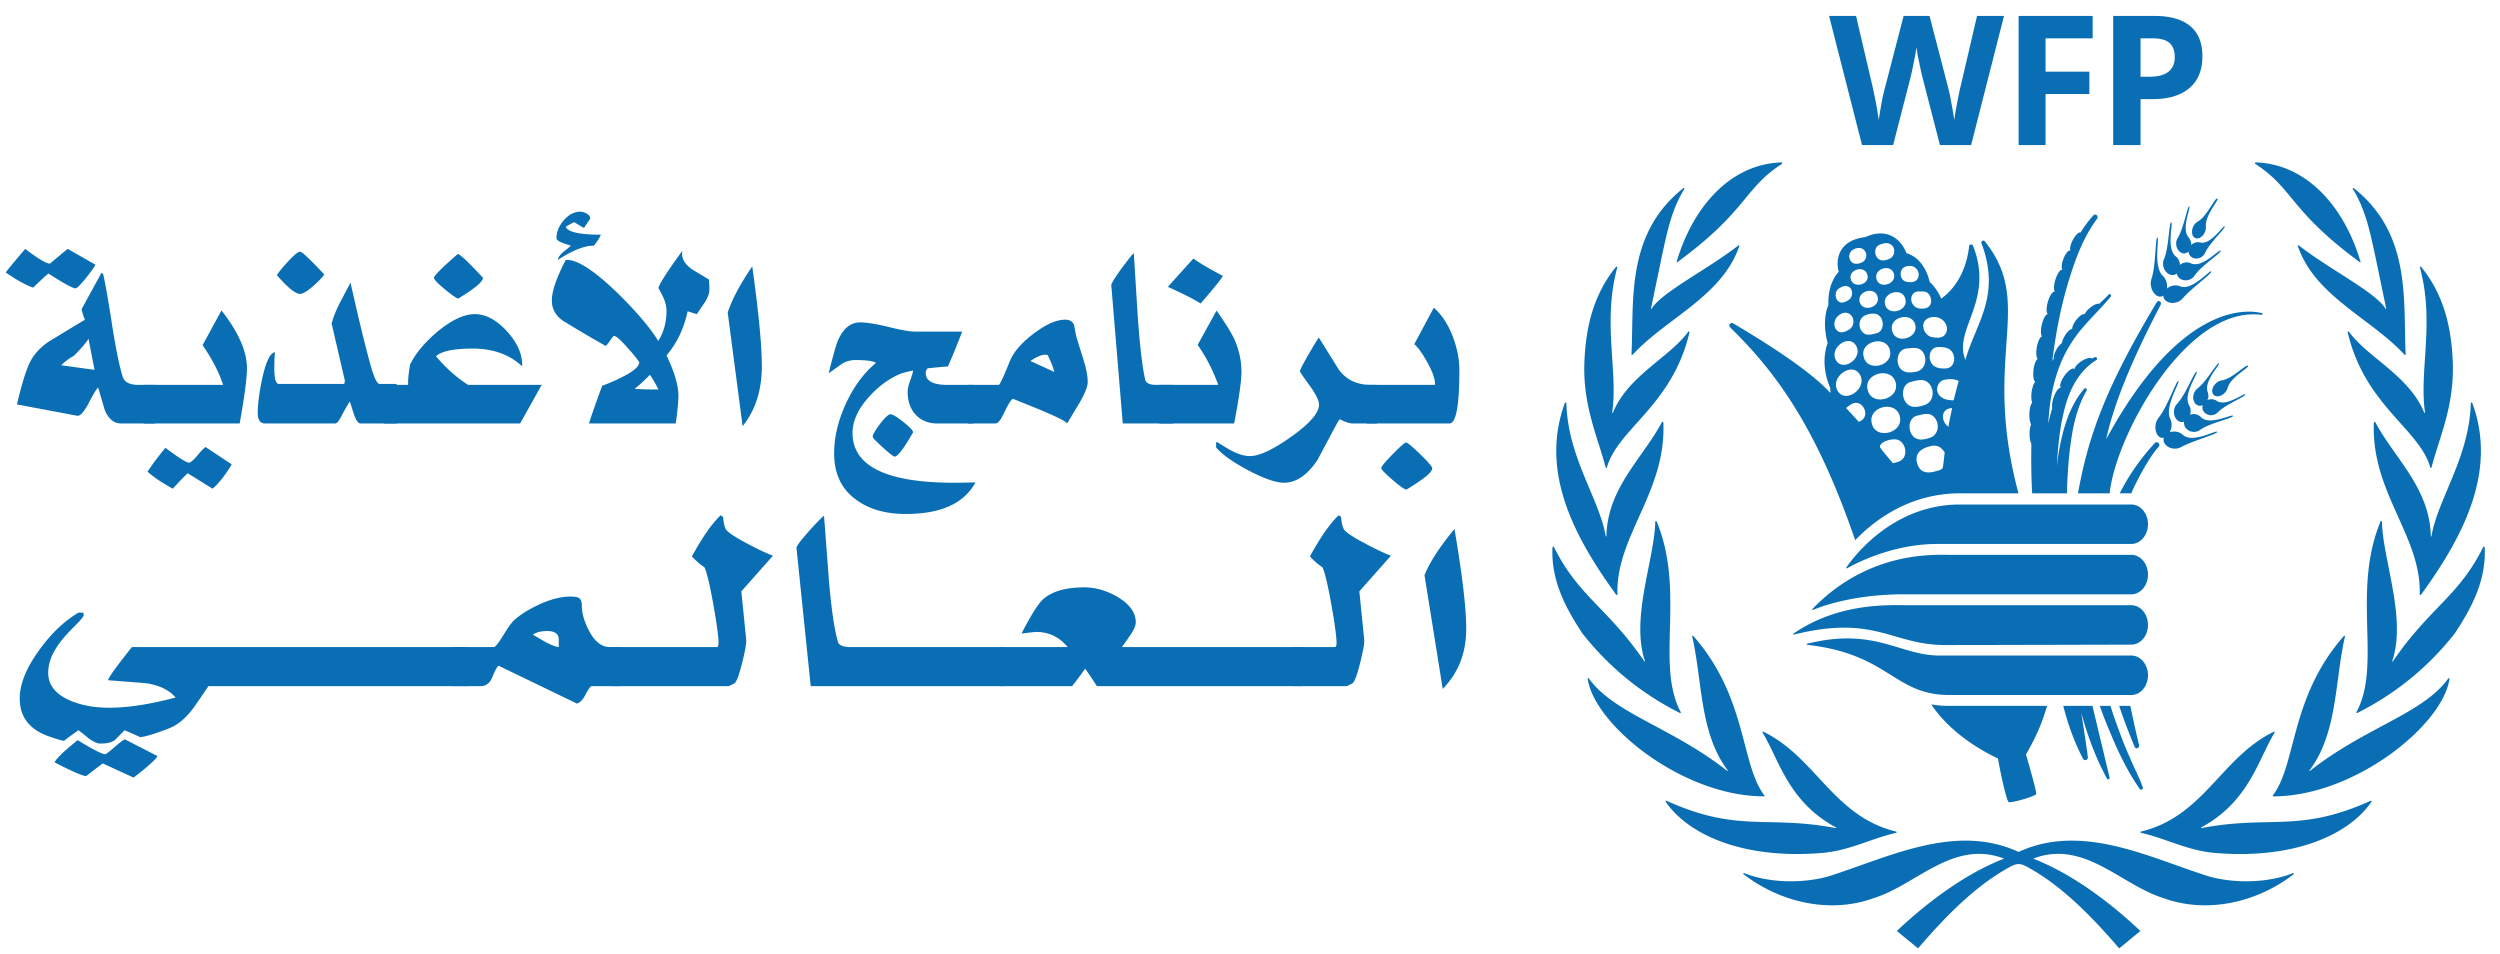 <svg width="152" height="58" xmlns="http://www.w3.org/2000/svg"><g fill="#0A6EB4" fill-rule="evenodd"><path d="M5.746 22.486l-.363-1.887c-.175.272-.477.622-.907 1.051-.214.1-.47.286-.765.557l2.035.279zm3.687 3.261H7.358c-.43 0-.76-.272-.988-.815-.134-.458-.269-.915-.402-1.373-.095.071-.296.407-.605 1.008-.282.515-.51.751-.685.709l-3.646-.687c.294-1.259.564-2.124.805-2.595.242-.473.618-.88 1.129-1.224.724-.443 1.457-.887 2.195-1.331a3.519 3.519 0 0 1-.201-.642l1.209-2.21.1.064c.121.501.31 1.577.565 3.225.228 1.418.436 2.428.624 3.03.108.33.423.494.947.494h1.028v2.347zm-3.626-9.651c-.095.171-.289.442-.585.814-.336.414-.544.621-.625.621-.174 0-.725-.3-1.651-.902-.135.101-.444.387-.928.858-.402-.128-.959-.434-1.671-.92.12-.171.516-.649 1.188-1.435.779.598 1.283.897 1.511.897-.013 0 .343-.299 1.068-.897l1.693.964z"/><path d="M8.972 28.676c.323-.49.686-.973 1.089-1.448.793.6 1.27.9 1.432.9.094 0 .265-.148.514-.441.248-.296.413-.465.494-.507l1.589 1.057c-.417.684-.806 1.176-1.168 1.476l-1.511-.941c-.202.189-.504.503-.907.941-.698-.389-1.209-.735-1.532-1.037m6.044-6.28c0 .588-.148 1.705-.443 3.351H8.73V23.4h4.836c-.255-.775-.671-1.579-1.249-2.413l1.148-2.112c1.033 1.318 1.551 2.492 1.551 3.521m4.703-5.705c-.147.201-.376.437-.684.707-.364.315-.625.472-.787.472-.281 0-.752-.379-1.41-1.135.081-.157.306-.435.675-.835.369-.4.614-.6.735-.6.108 0 .599.464 1.471 1.391m4.393 9.056h-2.237c-.134-.058-.256-.25-.363-.58a56.175 56.175 0 0 0-.242-.75c-.053.057-.201.308-.443.75-.187.388-.336.58-.443.58h-4.271c-.295 0-.443-.215-.443-.644 0-.515.087-1.193.261-2.037.229-1.059.491-1.61.787-1.652-.028.286-.04.614-.04.986 0 .631.093.945.281.945h3.969l.041-.193-.806-3.476c.094-.372.262-.794.503-1.266.215-.415.43-.822.645-1.223.524 2.344.96 4.12 1.309 5.327.175.554.33.831.464.831h1.028v2.402"/><path d="M29.368 16.892c-.013.243-.516.663-1.511 1.261-.121-.029-.396-.22-.825-.576-.43-.356-.645-.585-.645-.685 0-.127.483-.612 1.45-1.452.148.029.658.513 1.531 1.452m3.567 6.508l-1.31 2.347h-8.3V23.4h1.49c-.013-.3.027-.716.121-1.246.336-.675.893-1.341 1.673-2 .859-.704 1.611-1.055 2.256-1.055.671 0 1.326.351 1.964 1.051.638.7.943 1.407.917 2.121-.765-.717-1.767-1.077-3.002-1.077-1.156 0-1.901.155-2.237.464.605.72 1.257 1.301 1.955 1.742h4.473m3.597-9.131c-.067.172-.208.395-.423.67-.551-.014-1.283.274-2.195.864.013-.13.12-.288.321-.475l.484-.388a80.36 80.36 0 0 1-.524-.173c-.241-.1-.362-.193-.362-.279 0-.389.151-.755.452-1.101.303-.344.635-.517.998-.517.121 0 .252.04.393.118.141.08.212.184.212.314 0-.015-.128.172-.383.56-.404-.233-.591-.35-.565-.35-.067 0-.248.094-.544.281.135.317.847.476 2.136.476m3.5 9.411a7.604 7.604 0 0 0-.515-.894 9.725 9.725 0 0 1-.928.853c.357.027.756.041 1.196.041h.247zm3.061-6.692c.012.057.023.154.03.29.006.136.01.241.01.313 0 .228-.094.494-.281.796-.16.229-.321.466-.482.71a7.724 7.724 0 0 1-.562-.172c-.227 1.059-.656 1.953-1.285 2.682.484 1.015.725 1.83.725 2.445 0 .358-.053.923-.161 1.695h-5.279c.162-.515.431-1.279.806-2.295a9.808 9.808 0 0 0 1.27-.557c.631-.316.96-.602.987-.859-.107-.186-.349-.487-.726-.901-.415-.472-.685-.708-.805-.708-.041 0-.125.096-.252.289-.128.193-.219.298-.272.312a83.384 83.384 0 0 1-2.579-1.52c-.457-.315-.685-.728-.685-1.243 0-.556.282-1.377.846-2.462h.06c.645-.014 1.659.642 3.043 1.969 1.181 1.157 2.021 2.141 2.518 2.955.336-.516.504-1.132.504-1.85 0-.272-.082-.572-.245-.902-.164-.33-.246-.473-.246-.43 0-.201.486-.967 1.458-2.301-.014.072-.02.136-.02.194 0 .344.207.66.621.947l1.002.603zm3.227 5.278c0 1.46-.389 2.676-1.168 3.648l-.907-6.91c.255-.785.752-1.723 1.492-2.81.389 2.789.583 4.814.583 6.072m9.198 4.017c-.564.986-.94 1.481-1.127 1.481-.067 0-.306-.187-.715-.559-.409-.372-.615-.586-.615-.643 0-.129.147-.391.442-.783.297-.393.511-.591.645-.591.122 0 .377.154.766.461.39.307.591.519.604.634m3.789 3.046c-.687 1.28-2.098 1.921-4.236 1.921-1.222 0-2.224-.285-3.004-.857-.901-.642-1.351-1.584-1.351-2.827 0-.984.239-1.993.717-3.029.478-1.035 1.087-1.859 1.83-2.474-.163-.113-.578-.171-1.25-.171-.335 0-.628.089-.877.266-.247.178-.5.358-.755.543.268-1.069.45-1.717.544-1.946.322-.768.779-1.153 1.371-1.153.389 0 .967.093 1.731.279.766.187 1.297.28 1.593.28h2.88a50.472 50.472 0 0 1-.866 2.122c-.269.015-.678.051-1.228.11a.367.367 0 0 0-.121.285c0 .482.435.722 1.306.722h1.589v2.347h-2.179c-.551 0-.992-.174-1.321-.525-.329-.352-.494-.819-.494-1.406 0-.171.051-.4.156-.686.103-.286.162-.487.176-.6a7.621 7.621 0 0 0-.708.171c-.716.286-1.37.757-1.964 1.415-.674.744-1.012 1.481-1.012 2.21 0 2.017 2.059 3.025 6.18 3.025.296 0 .728-.007 1.293-.022"/><path d="M64.1 22.615c-.055-.258-.188-.6-.403-1.03l-.121-.021c-.256 0-.565.128-.927.386l1.451.665zm2.034.599c0 .286-.167.716-.503 1.288-.256.415-.504.829-.746 1.245-.027-.143-1.128-.644-3.304-1.502-.121.072-.29.34-.505.805-.214.465-.396.697-.542.697h-1.699V23.4h1.899c.095-.085.317-.567.665-1.443.215-.546.696-1.103 1.441-1.671.745-.567 1.387-.852 1.924-.852.283 0 .463.115.545.344.039.242.087.487.141.73.147.458.288.909.422 1.353.175.543.262.995.262 1.353zm5.203 2.533h-3.073l-.698-8.411c0-.1.2-.429.604-.987.377-.515.632-.836.766-.965l.243 3.911c.121 1.749.269 3.002.443 3.762.04.229.255.343.646.343h1.069v2.347"/><path d="M74.349 16.773c-.067.159-.518.718-1.351 1.68-.429-.272-1.094-.609-1.993-1.012l1.552-1.722c.376.272.973.625 1.792 1.054m1.132 5.82c0 .558-.149 1.609-.443 3.154h-4.556v-2.346h3.585a10.183 10.183 0 0 0-1.25-2.432l1.151-2.087c.511.73.867 1.301 1.069 1.717.295.658.444 1.322.444 1.994m8.236 3.154h-1.472c-.188 0-.45-.085-.786-.258l-.101.129c-.416.773-.833 1.552-1.249 2.338-.619.93-1.297 1.394-2.037 1.394-.497 0-1.22-.25-2.167-.75-.947-.501-1.602-.966-1.965-1.395v-.278c0-.03.034-.044.101-.044-.04 0 .182.142.663.425.484.281.913.422 1.289.422.576 0 1.421-.397 2.535-1.191 1.112-.792 1.669-1.44 1.669-1.94 0-.244-.193-.633-.58-1.168-.386-.536-.58-.819-.58-.848 0-.086.165-.415.495-.987.329-.572.548-.929.654-1.073l1.211 1.947c.458.621 1.103.93 1.937.93h.383v2.347"/><path d="M87.08 28.477c0 .23-.523.66-1.569 1.292-.121-.014-.407-.215-.856-.602-.45-.388-.675-.625-.675-.711 0-.087.232-.366.695-.84.463-.474.735-.711.815-.711.081 0 .366.237.856.711s.734.76.734.861m1.649-5.97c0 2.159-.201 3.24-.604 3.24h-5.039v-2.346h4.143c.012 0 .019-.021.019-.065 0-.301-.149-.724-.447-1.27-.298-.546-.569-.925-.813-1.141l1.188-2.217c.471.415.847.98 1.13 1.695.281.716.423 1.417.423 2.104M9.571 45.967c0 .071-.214.293-.641.664-.361.301-.632.515-.812.644l-1.871-.86c-.23.171-.567.43-1.01.772-.23-.014-.87-.293-1.921-.836.082-.158.295-.393.64-.708.247-.214.501-.429.764-.644.935.572 1.493.858 1.674.858.049 0 .247-.15.591-.45.345-.301.55-.451.616-.451l1.97 1.011zm18.923-4.25H12.673c-.296.441-.599.884-.911 1.326-.378.513-.78.883-1.206 1.111-.181.1-.526.236-1.035.407-.509.171-.854.256-1.034.256.049 0-.255-.139-.911-.419l-.591.597c-.181.142-.476.214-.886.214-.182 0-.419-.108-.714-.319a10.21 10.21 0 0 0-.616-.492c-.607.43-.895.645-.862.645-.099 0-.353-.072-.763-.215-1.298-.401-1.945-1.188-1.945-2.362 0-.859.385-1.826 1.157-2.9.722-1.016 1.526-1.789 2.413-2.319h.271c.032.029.049.079.049.151 0 .085-.188.314-.564.685-.475.472-.818.87-1.031 1.199-.376.542-.563 1.086-.563 1.627 0 .73.434 1.285 1.303 1.671.689.3 1.492.45 2.41.45 1.132 0 2.477-.208 4.035-.622-.427-.486-1.059-.778-1.896-.879-.739-.056-1.478-.114-2.217-.172.066-.214.55-.884 1.453-2.014h20.475v2.374z"/><path d="M33.973 39.343v-.467c0-.34-.238-.511-.713-.511-.362 0-.649.073-.863.222.263.148.517.297.763.445.361.192.633.295.813.311m3.793 2.375h-1.823c-.098.084-.217.264-.356.54-.14.276-.309.45-.506.52l-4.776-2.305c-.083.057-.214.307-.394.751-.148.329-.378.494-.69.494h-1.699v-2.375h2.536c.115-.071.308-.33.579-.779.271-.448.488-.744.652-.885.428-.371.965-.698 1.613-.982.649-.284 1.243-.427 1.785-.427.264 0 .439.033.53.096.09.065.143.189.159.374-.016.483.124 1.01.42 1.578.344.684.771 1.025 1.28 1.025h.69v2.375"/><path d="M46.994 33.789l-1.921 2.165.292 2.892c.033.186-.041.643-.221 1.371-.181.728-.328 1.158-.443 1.285-.033.044-.164.115-.394.215h-7.124v-2.374h6.432a.382.382 0 0 0 .074-.214c0-.4-.107-1.194-.319-2.384-.213-1.188-.393-1.941-.54-2.256a3.957 3.957 0 0 1-.761-.661c.64-1.17 1.223-2.003 1.749-2.502l.148.107c.016.286.065.521.147.708.082.185.517.486 1.305.899a14.19 14.19 0 0 0 1.576.749m14.085 7.928H49.291l-.866-8.41c0-.101.246-.43.738-.988.461-.514.773-.837.938-.965l.295 3.898c.148 1.742.328 2.991.543 3.749.049.227.311.342.788.342h9.352v2.374"/><path d="M79.154 41.717H66.689a22.315 22.315 0 0 0-.713-1.062c-.164.241-.428.594-.788 1.062H60.78v-2.374h4.136c-.507-.615-1.148-.922-1.921-.922-.049 0-.345.033-.887.099.559-1.086.986-1.772 1.282-2.058.542-.5 1.386-.751 2.536-.751.689 0 1.37.198 2.043.595.723.439 1.085.949 1.085 1.529 0 .198-.108.453-.321.764-.164.241-.336.489-.518.744h10.939v2.374"/><path d="M84.569 33.789l-1.921 2.165.292 2.892c.033.186-.041.643-.221 1.371-.181.728-.328 1.158-.444 1.285-.032.044-.163.115-.394.215H78.61v-2.374h2.58a.382.382 0 0 0 .074-.214c0-.4-.107-1.194-.319-2.384-.213-1.188-.393-1.941-.54-2.256a3.957 3.957 0 0 1-.761-.661c.64-1.17 1.223-2.003 1.748-2.502l.148.107c.017.286.066.521.147.708.082.185.517.486 1.307.899.607.328 1.131.578 1.575.749m4.577 4.448c0 1.459-.476 2.675-1.428 3.648l-1.108-6.911c.311-.785.919-1.722 1.822-2.81.477 2.79.714 4.814.714 6.073m41-33.573h.548c.512 0 .895-.101 1.15-.304.254-.202.381-.497.381-.883 0-.39-.107-.678-.32-.865-.213-.186-.547-.28-1.001-.28h-.758v2.332zm3.76-1.246c0 .845-.264 1.491-.792 1.938-.529.449-1.279.672-2.253.672h-.715v2.793h-1.665V.969h2.508c.953 0 1.677.204 2.173.615.496.41.744 1.021.744 1.834zm-9.536 5.403h-1.638V.969h4.501v1.363h-2.863v2.026h2.664v1.359h-2.664v3.104zm-4.525 0h-1.896l-1.064-4.125c-.039-.147-.106-.45-.201-.91a10.34 10.34 0 0 1-.164-.927c-.022.194-.075.505-.161.932-.086.428-.153.734-.199.916l-1.058 4.114h-1.89L111.208.969h1.639l1.003 4.285c.176.792.303 1.478.382 2.058.021-.204.071-.52.148-.948.076-.429.149-.761.218-.996l1.143-4.399h1.574l1.144 4.399c.05.196.113.498.188.902.075.405.133.752.172 1.042.035-.28.093-.628.172-1.045.079-.417.15-.754.214-1.013l.999-4.285h1.639l-1.998 7.852zm-4.073 27.313c-3.051 0-5.009.724-5.544.949-.032.014-.057-.031-.033-.056 3.353-3.485 7.278-3.293 8.222-3.293h11.162c.562 0 1.019.537 1.019 1.201 0 .662-.457 1.199-1.019 1.199h-13.807zm2.514 3.085c-3.287 0-4.245-1.868-9.221-.635-.034.009-.058-.038-.029-.058 2.774-1.903 5.792-1.73 7.012-1.73h13.531c.562 0 1.019.537 1.019 1.199s-.457 1.199-1.019 1.199c0 0-8.689.025-11.293.025zm.234 3.037c-3.375 0-3.645-2.49-8.647-3.051-.035-.004-.039-.056-.004-.064 4.109-1.028 5.638.715 8.037.715h11.673c.562 0 1.019.537 1.019 1.2 0 .663-.457 1.2-1.019 1.2H118.52zm-.733-9.183c-2.716 0-4.968 1.185-5.495 1.484-.029.016-.059-.019-.04-.046.441-.649 2.821-3.837 6.911-3.837h10.416c.562 0 1.019.537 1.019 1.2 0 .662-.457 1.199-1.019 1.199h-11.792zm14.941-6.625a.753.753 0 0 0-.443-.205.739.739 0 0 0-.362.043c.047-.099.086-.205.102-.33a.85.85 0 0 0-.084-.512c-.336-.736.625-2.209.504-2.275-.116-.064-.661 1.56-1.192 2.216a.933.933 0 0 0-.199.489.915.915 0 0 0 .087.513c.073.132.186.226.317.234a.3.3 0 0 0 .108-.006.27.27 0 0 0-.019.059.453.453 0 0 0 .142.388.72.72 0 0 0 .441.207.768.768 0 0 0 .493-.093c.72-.393 2.21-.781 2.179-.919-.029-.138-1.483.715-2.074.191zm1.1-1.074a.636.636 0 0 0-.407-.199.652.652 0 0 0-.267.043c.012-.046.031-.085.036-.131a.726.726 0 0 0-.102-.462c-.365-.677.588-1.956.465-2.019-.124-.064-.646 1.368-1.176 1.934a.684.684 0 0 0-.197.425.758.758 0 0 0 .1.465c.084.123.199.21.338.229a.53.53 0 0 0 .179-.021c-.003.007-.011.018-.008.026a.52.52 0 0 0 .139.398c.1.107.244.181.404.195a.623.623 0 0 0 .433-.117c.619-.447 2.037-.712 2-.856-.034-.138-1.391.611-1.937.09zm.963-.993a.548.548 0 0 0-.388-.104.536.536 0 0 0-.197.051c.01-.03.029-.054.039-.083a.7.7 0 0 0-.023-.43c-.231-.665.792-1.648.692-1.728-.099-.074-.763 1.117-1.309 1.536a.648.648 0 0 0-.231.354.642.642 0 0 0 .021.428.436.436 0 0 0 .265.255c.092.029.184.01.271-.027a.378.378 0 0 0-.024.17c.013.136.078.25.186.33a.569.569 0 0 0 .753-.067c.491-.497 1.714-.962 1.664-1.081-.053-.12-1.152.765-1.719.396zm1.895-2.134c-.103-.151-.958.787-1.59.877a.662.662 0 0 0-.36.178.688.688 0 0 0-.22.361.376.376 0 0 0 .055.324c.07.086.178.123.299.109a.64.64 0 0 0 .365-.181.737.737 0 0 0 .215-.356c.191-.643 1.312-1.214 1.236-1.312zm-17.694 1.27c-.026.093-.21.816-.21.816-.052.029-.273-.019-.33-.024-.423-.04-.8-.407-.638-.845.132-.358.404-.396.748-.412.142-.006.4.028.528.117 0 0-.051.165-.098.348zm-.485 2.182l-.04.247c-.262-.165-.417-.542-.291-.84.097-.226.338-.285.514-.295-.063.295-.126.59-.183.888zm-.378 2.696c-.033.185-.283.21-.454.261-.496.149-.966.085-1.118-.508-.166-.634.315-.901.829-1.025.281-.066.541-.011.733.226.047.059.105.112.117.168 0 0-.076.704-.107.878zm-1.562-3.122c.384-.092.78-.236 1.074.141.31.396.207 1.031-.292 1.199-.328.111-.724.207-1.005-.061-.367-.351-.341-1.148.223-1.279zm-.375-2.056c.404-.098.822-.247 1.131.149.323.414.215 1.084-.307 1.259-.346.114-.764.215-1.058-.067-.385-.366-.357-1.203.234-1.341zm-.375 4.445c-.105.37-.41.425-.73.502-.21-.257-.774-.909-.783-.986a.203.203 0 0 1 .011-.09c.027-.077.116-.151.181-.194.192-.125.602-.217.822-.172.396.085.604.568.499.94zm-2.006-1.899c-.288-1.024 1.428-1.47 1.693-.466.273 1.032-1.459 1.47-1.693.466zm-.251-2.044c-.294-1.017 1.43-1.464 1.695-.465.273 1.033-1.462 1.472-1.695.465zm-.242-2.009c-.281-.948 1.339-1.368 1.585-.433.255.962-1.365 1.377-1.585.433zm-.165 3.867c-.08.047-.11.072-.136.072l-.771-.838c.01-.024.248-.196.327-.242.64-.356 1.168.662.58 1.008zm-1.462-1.887c-.381-.84 1.005-1.751 1.425-.845.386.834-1 1.761-1.425.845zm1.165-2.66c.439.779-.882 1.648-1.259.81-.336-.722.837-1.565 1.259-.81zm-1.107-1.815c.194-.172.42-.265.651-.154.37.178.38.733.057.954-.147.101-.396.226-.577.181-.396-.101-.472-.68-.131-.981zm.05-1.669c.16-.108.373-.205.556-.13.334.137.323.622.053.816-.124.088-.347.197-.497.157-.338-.085-.421-.634-.112-.843zm.887-2.378c.199-.107.485-.152.664.048a.468.468 0 0 1-.134.734c-.213.106-.499.146-.667-.051a.48.48 0 0 1 .137-.731zm-.158 1.807c-.16-.595.843-.876 1.006-.271.181.587-.846.88-1.006.271zm1.617 1.039c.234.643-.856 1.007-1.068.372-.218-.643.876-1.01 1.068-.372zm.137-3.133c.207-.083.474-.173.705 0 .289.216.226.702-.105.853-.218.099-.495.165-.69-.008-.246-.22-.26-.705.09-.845zm-.192 5.381c-.294.069-.601.186-.845-.066-.313-.322-.223-.885.199-1.039.273-.104.619-.162.842.066.287.293.255.93-.196 1.039zm.005-3.284c-.189-.638.85-.965 1.05-.346.204.635-.872.973-1.05.346zm1.74 1.169c.244.728-.987 1.116-1.213.399-.228-.734 1.011-1.122 1.213-.399zm.066-1.95c.217-.058.446-.037.611.14.252.271.166.734-.207.803-.176.032-.446.019-.583-.101-.247-.218-.235-.731.179-.842zm1.05 1.528c.396 0 .595.582.364.871-.139.175-.438.186-.643.154-.378-.058-.619-.545-.365-.874.155-.199.42-.151.644-.151zm-1.903 2.396c-.244-.837 1.178-1.211 1.396-.38.22.845-1.21 1.217-1.396.38zm.871 1.071c.388-.04.793-.13 1.032.277.249.43.063 1.028-.441 1.129-.331.069-.733.101-.969-.192-.31-.387-.186-1.161.378-1.214zm1.975-1.864c.479.198.642.764.303 1.08-.181.165-.512.133-.735.088-.446-.088-.738-.758-.346-1.076.2-.163.56-.183.778-.092zm.754 2.018c.302.37.189 1.023-.338 1.055-.275.016-.635-.016-.821-.242-.3-.361-.187-1.039.34-1.057.276-.011.633.018.819.244zm2.039-6.664a.119.119 0 0 0-.133-.05c-.063.021-.105.09-.081.151 1.204 3.237-.334 4.831-.977 7.097-.772-1.841 1.785-3.573.467-6.929-.018-.043-.052-.078-.099-.085-.066-.009-.129.018-.14.106-.034.236-.188 2.096-1.698 3.186a3.015 3.015 0 0 0-.703-1.021c-.139-.627-.548-1.488-1.409-1.742-.129-.325-.389-.79-.887-1.04-.47-.234-1.013-.213-1.617.061-.729.085-1.231.37-1.496.845-.249.449-.205.938-.121 1.271-.613.656-.643 1.628-.627 2.009-.364.876-.16 1.899-.045 2.324-.435 1.191-.01 2.346.161 2.729 0 .104.005.202.01.3-1.427-1.562-4.676-3.497-5.918-4.235a.148.148 0 0 0-.181.021.154.154 0 0 0-.008.218c2.769 2.7 5.239 6.032 7.611 12.946 1.184-1.231 3.323-2.849 6.367-2.849h3.561c-2.262-8.428 1.032-11.444-2.037-15.313zm16.836 4.358c-.651-.17-4.808-.906-9.466 7.663.68-3.191 2.745-7.052 3.312-8.173v-.008a.155.155 0 0 0-.042-.192.135.135 0 0 0-.189.035c-3.079 5.133-4.16 8.091-4.797 11.63h1.928c.329-3.412 4.638-11.449 9.23-10.852h.006c.026.006.05-.016.052-.039a.048.048 0 0 0-.034-.064zm-9.261 28.232l-1.042-4.355h-1.774c.28 1.105.682 2.229 1.202 3.215.034.058.097.093.159.083.084-.011.15-.099.135-.19-.121-.922-.265-1.811-.402-2.699.375 1.395.882 2.758 1.564 4.013.018.039.058.057.095.045.049-.011.076-.064.063-.112zm1.792-1.977c-.181-.728-.37-1.621-.533-2.378h-.674c.262.808.617 1.709.932 2.479.031.075.102.112.17.093a.159.159 0 0 0 .105-.194zm.226 2.561l-.006-.01c-.217-.609-.519-1.154-.758-1.738a23.462 23.462 0 0 1-.706-1.759c-.17-.449-.352-.964-.491-1.432h-.651c.184.545.423 1.132.646 1.658.491 1.188 1.058 2.352 1.78 3.393a.103.103 0 0 0 .123.035.115.115 0 0 0 .063-.147zm.973-20.9c-.05-.075-.17-.091-.228-.03a13.38 13.38 0 0 0-2.147 3.069h.704c.351-.826 1.144-2.285 1.653-2.811l.005-.005a.18.18 0 0 0 .013-.223zm-5.353-6.045c.651-1.069 1.616-1.887 2.435-2.875a.099.099 0 0 0-.008-.128.082.082 0 0 0-.118-.003c-.186.199-.381.386-.58.571-.087-.042-.307.043-.53.218-.176.139-.302.293-.346.404-.113-.026-.326.106-.517.351-.158.205-.25.42-.247.553-.121.01-.297.164-.446.409-.097.162-.16.319-.181.449a1.228 1.228 0 0 0-.31.353c-.134.224-.202.449-.181.579-.032.057-.063.11-.089.165l.015-.132c.192-1.513.47-3.011.893-4.456.425-1.441.934-2.894 1.808-4.061l.005-.005a.166.166 0 0 0-.016-.21.137.137 0 0 0-.204-.003 6.57 6.57 0 0 0-.785 1.05c-.1-.053-.31.144-.47.452-.147.278-.199.536-.144.635 0 0-.003.008-.008.005-.105-.045-.299.189-.417.502-.116.295-.137.566-.058.657-.005.005-.005.008-.008.013-.118-.043-.31.226-.428.606-.097.321-.107.6-.036.712.005.005 0 .019-.006.016-.12-.043-.304.234-.412.611-.107.364-.1.686.003.749-.118-.013-.284.263-.37.638-.079.324-.071.603.005.715-.115.034-.244.305-.31.656-.063.343-.031.627.053.718-.107.055-.218.334-.257.68-.039.343.01.624.1.715-.09.1-.177.339-.213.627-.037.273-.013.51.039.643-.097.082-.17.359-.173.691-.008.265.031.491.1.621a1.53 1.53 0 0 0-.089.542c-.006.279.039.518.11.643-.021.981-.008 2.025.045 3.008h2.117c.016-.765.066-1.6.142-2.357.15-1.35.373-2.721 1.047-3.874l.006-.008a.112.112 0 0 0-.014-.127c-.039-.035-.094-.035-.131.008-.916 1.063-1.317 2.506-1.554 3.89-.042.271-.076.544-.107.816.058-1.111.16-2.217.414-3.269.292-1.281.875-2.5 1.984-3.183a.098.098 0 0 0 .04-.112c-.013-.05-.066-.079-.11-.066-.071.021-.137.058-.205.088-.074-.091-.344-.024-.622.153-.265.173-.441.386-.422.503 0 .005-.014.013-.014.002-.002-.013-.005-.026-.013-.034-.099-.082-.367.104-.593.42-.228.316-.317.646-.22.731.005.002.002.01-.003.01-.118-.048-.315.221-.438.596-.09.262-.111.504-.079.643 0 .004-.005.01-.005.01-.092.303-.168.609-.239.919.026-.438.065-.879.128-1.315.187-1.254.565-2.482 1.237-3.528zm6.663-3.498a.75.75 0 0 0-.485-.037.798.798 0 0 0-.326.17.925.925 0 0 0-.018-.345.838.838 0 0 0-.252-.449c-.572-.571-.179-2.291-.313-2.312-.131-.018-.084 1.696-.354 2.498a.911.911 0 0 0-.018.529.875.875 0 0 0 .26.451c.112.099.249.144.377.104a.216.216 0 0 0 .098-.043c0 .022 0 .043.002.064.029.141.129.25.265.314.139.066.31.082.488.037a.785.785 0 0 0 .428-.26c.538-.625 1.803-1.515 1.727-1.634-.076-.117-1.144 1.195-1.879.913zm2.446-2.165c-.081-.117-1.095 1.065-1.785.77a.635.635 0 0 0-.451-.042.69.69 0 0 0-.236.133c-.003-.048 0-.091-.011-.133a.706.706 0 0 0-.254-.398c-.578-.505-.124-2.041-.26-2.057-.139-.016-.137 1.512-.436 2.229a.69.69 0 0 0-.037.468c.042.17.137.311.255.401a.484.484 0 0 0 .394.093.495.495 0 0 0 .16-.082c0 .008-.003.018 0 .026a.53.53 0 0 0 .27.327.64.64 0 0 0 .446.037.626.626 0 0 0 .365-.26c.428-.64 1.661-1.39 1.58-1.512zm.249-1.48c-.089-.093-.816 1.124-1.474.978a.55.55 0 0 0-.399.04.517.517 0 0 0-.168.117c0-.03.007-.059.007-.091a.675.675 0 0 0-.17-.393c-.444-.542.173-1.825.055-1.865-.121-.035-.331 1.315-.698 1.902a.632.632 0 0 0-.095.412.65.65 0 0 0 .168.396c.095.098.21.152.336.144a.373.373 0 0 0 .244-.12c0 .053.011.111.037.167.058.123.16.207.286.242.124.04.271.029.401-.035a.595.595 0 0 0 .284-.292c.289-.64 1.273-1.509 1.186-1.602zm-.435-1.69c-.15-.106-.625 1.076-1.189 1.384a.685.685 0 0 0-.276.295.709.709 0 0 0-.078.415c.012.125.07.231.162.284a.319.319 0 0 0 .315-.002.675.675 0 0 0 .281-.298.755.755 0 0 0 .079-.412c-.042-.669.811-1.6.706-1.666zm-10.359 30.839h-5.944a6.166 6.166 0 0 1-1.103-.091c.977 1.451 2.507 2.552 4.058 3.29.239 1.323.538 2.548.645 2.644.111.095 1.633-.343 1.68-.484.045-.14-.622-2.407-.622-2.407.8-1.374 1.047-2.185 1.286-2.952zm14.954 10.169c-1.501.593-3.459.642-5.057.218-3.661-1.14-7.726-3.3-11.629-1.507-3.903-1.793-7.968.367-11.629 1.507-1.598.424-3.556.375-5.057-.218a.038.038 0 0 0-.037.066c2.16 1.671 5.186 2.44 7.91 1.456 2.617-.815 4.829-3.587 7.929-2.404-2.454.959-4.748 2.729-6.52 4.399l1.289 1.058c1.609-1.873 3.419-3.746 5.469-4.886.281-.165.449-.231.646-.242.197.011.365.077.643.242 2.052 1.14 3.863 3.013 5.472 4.886l1.289-1.058c-1.772-1.67-4.066-3.44-6.519-4.399 3.099-1.183 5.311 1.589 7.928 2.404 2.724.984 5.75.215 7.909-1.456.035-.029.006-.082-.036-.066zm-24.129-2.525c-3.826-.927-4.873-4.514-8.072-6.071-.034-.018-.071.022-.051.053 1.008 1.658 1.554 4.198 4.459 5.764.024.012.011.05-.015.042-4.168-.802-5.918.313-10.285-1.661-.037-.016-.077.024-.053.059 1.436 2.083 4.842 3.507 9.509 3.114 1.679-.143 2.897-.85 4.508-1.227.039-.011.039-.065 0-.073zm-8.015-2.2c-1.454-1.905-1.039-5.972-4.322-9.695-.026-.029-.074-.006-.066.031.628 2.742.441 5.857 2.157 8.139.016.024-.007.048-.031.032-3.386-2.665-6.866-3.468-8.414-5.625-.023-.029-.071-.014-.065.024.383 2.792 5.747 7.145 10.712 7.153.029 0 .048-.034.029-.059zm-5.083-5.064c-1.559-2.891.304-7.302-1.465-11.588-.018-.045-.086-.034-.086.014-.053 2.34-1.507 5.835-.627 8.473.01.024-.021.037-.035.016-2.238-3.271-4.015-3.954-5.495-6.948-.021-.045-.09-.033-.092.015-.094 2.035.806 3.694 1.821 5.235a17.41 17.41 0 0 0 5.929 4.836c.034.016.065-.019.05-.053zm-1.058-17.606c-.003-.048-.065-.064-.089-.022-1.189 2.224-3.307 3.994-3.375 6.931-.003.029-.034.031-.039.004-.386-2.266-2.31-4.806-2.394-8.088 0-.05-.071-.063-.089-.016-1.583 4.268.693 8.314 3.115 11.657.026.034.079.014.079-.032-.1-3.542 2.97-6.186 2.792-10.434zm1.512-5.522c-1.124 1.56-3.651 2.663-4.574 4.913-.013.032-.053.024-.048-.013.368-2.522-.606-5.45.307-8.8.014-.048-.047-.08-.076-.043-1.38 1.698-1.847 3.688-1.924 5.838-.094 2.641.835 4.567 1.294 6.358.011.043.066.04.077-.003.661-2.348 3.981-3.762 5.02-8.213.013-.047-.047-.077-.076-.037zm3.047-5.245c-1.848 1.448-4.669 2.843-5.275 3.85-.011.021-.042.005-.037-.016l.685-3.287c.307-1.395.572-2.731 1.344-3.98.023-.037-.021-.08-.056-.053-3.516 2.785-3.002 6.812-3.157 10.11-.002.035.04.051.063.027 2.071-2.246 5.446-3.553 6.49-6.606.014-.037-.026-.069-.057-.045zm2.616-5.049c-3.107.099-5.39 2.716-6.369 6.048-.006.019.021.035.036.024 4.281-3.138 4.042-4.483 6.359-5.976.042-.027.024-.096-.026-.096zm35.829 38.813c-4.365 1.974-6.118.859-10.286 1.661-.025.008-.039-.03-.015-.042 2.905-1.566 3.451-4.106 4.459-5.764.021-.031-.016-.071-.05-.053-3.197 1.557-4.244 5.144-8.073 6.071-.039.008-.039.062 0 .073 1.612.377 2.829 1.084 4.509 1.227 4.666.393 8.075-1.031 9.508-3.114.024-.035-.016-.075-.052-.059zm4.726-7.445c-1.548 2.157-5.028 2.96-8.414 5.625-.021.016-.047-.008-.029-.032 1.714-2.282 1.528-5.397 2.155-8.139.008-.037-.039-.06-.065-.031-3.281 3.723-2.869 7.79-4.32 9.695a.036.036 0 0 0 .029.059c4.965-.008 10.327-4.361 10.71-7.153.005-.038-.042-.053-.066-.024zm2.207-7.964c-.002-.048-.071-.06-.092-.015-1.48 2.994-3.256 3.677-5.492 6.948-.016.021-.045.008-.037-.016.879-2.638-.572-6.133-.627-8.473 0-.048-.069-.059-.087-.014-1.769 4.286.094 8.697-1.462 11.588-.018.034.013.069.047.053a17.401 17.401 0 0 0 5.929-4.836c1.016-1.541 1.916-3.2 1.821-5.235zm-.756-8.779c-.018-.047-.089-.034-.089.016-.084 3.282-2.007 5.822-2.393 8.088-.005.027-.037.025-.037-.004-.068-2.937-2.189-4.707-3.378-6.931a.046.046 0 0 0-.086.022c-.179 4.248 2.889 6.892 2.789 10.434 0 .046.056.066.082.032 2.419-3.343 4.695-7.389 3.112-11.657zm-1.183-2.436c-.076-2.15-.543-4.14-1.924-5.838-.028-.037-.087-.005-.076.043.913 3.35-.06 6.278.31 8.8.005.037-.037.045-.05.013-.924-2.25-3.451-3.353-4.574-4.913-.027-.04-.087-.01-.076.037 1.039 4.451 4.358 5.865 5.02 8.213.01.043.066.046.076.003.459-1.791 1.388-3.717 1.294-6.358zm-6.023-10.626c-.034-.027-.079.016-.055.053.771 1.249 1.036 2.585 1.343 3.98l.685 3.287c.006.021-.026.037-.036.016-.607-1.007-3.425-2.402-5.275-3.85-.029-.024-.071.008-.058.045 1.044 3.053 4.419 4.36 6.49 6.606.023.024.065.008.063-.027-.155-3.298.359-7.325-3.157-10.11zm-5.955-1.563c-.05 0-.066.069-.026.096 2.317 1.493 2.078 2.838 6.359 5.976.018.011.042-.005.036-.024-.978-3.332-3.261-5.949-6.369-6.048z"/></g></svg>